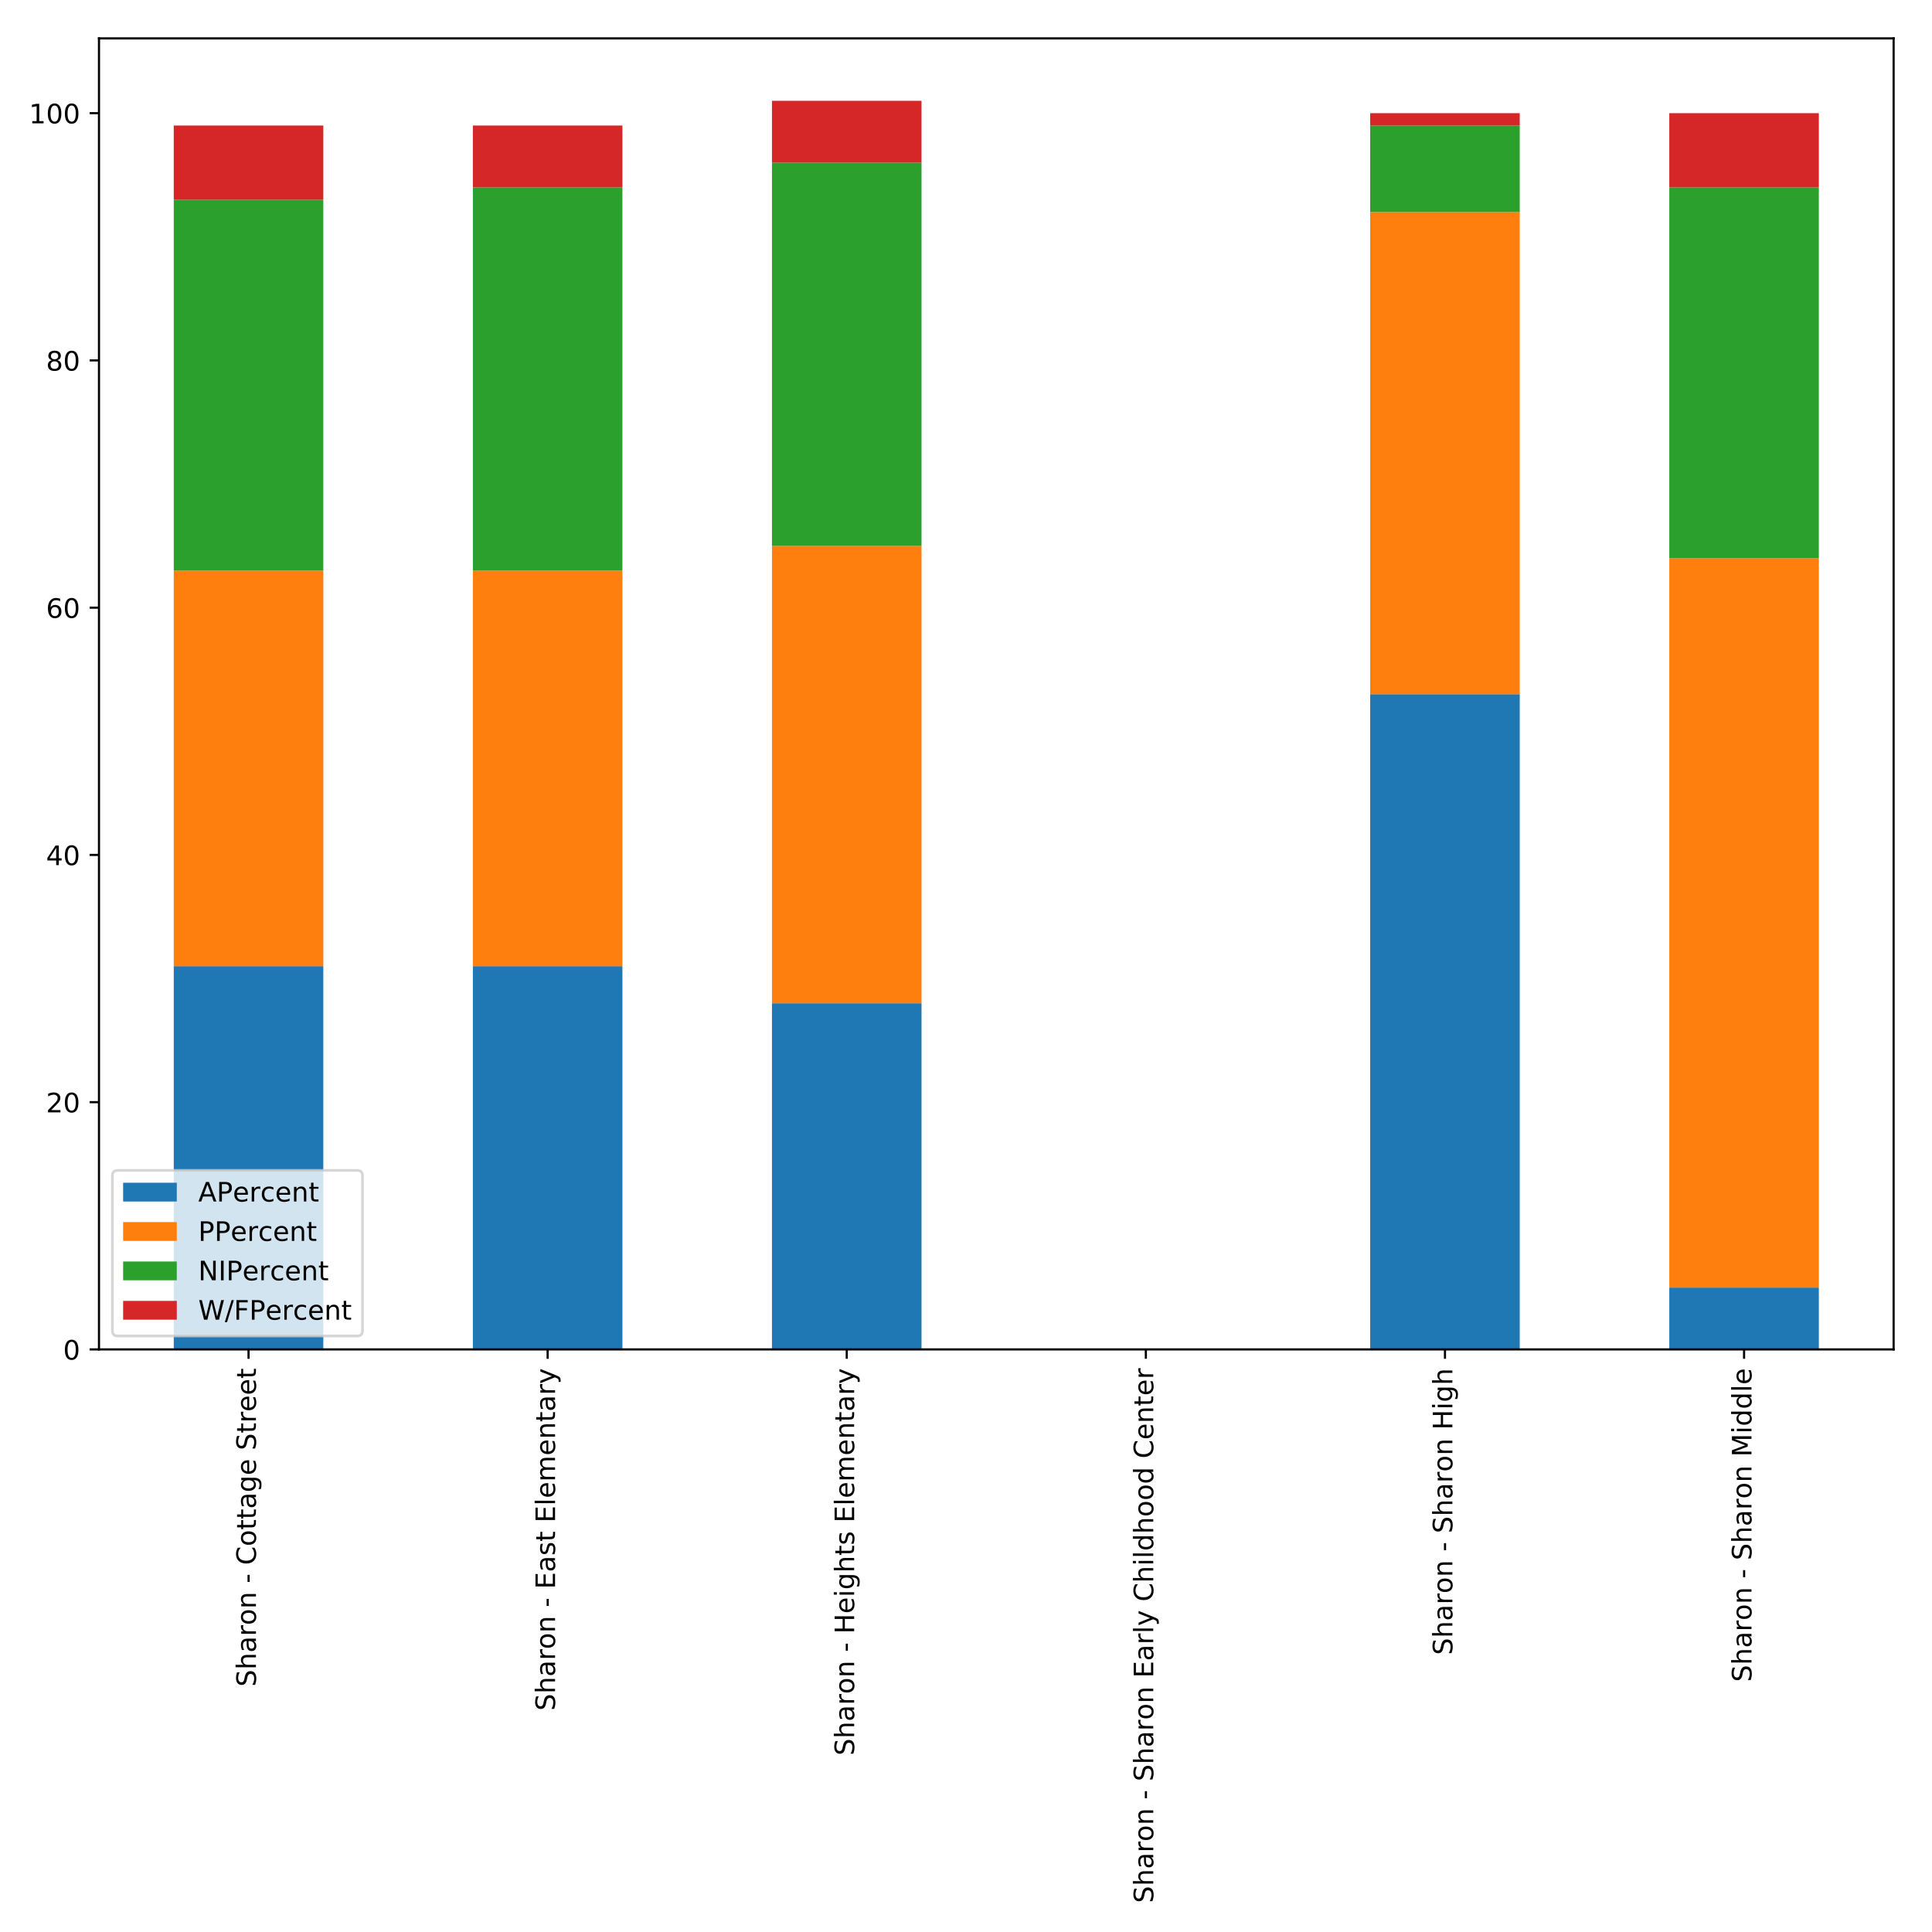 <?xml version="1.0" encoding="utf-8" standalone="no"?>
<!DOCTYPE svg PUBLIC "-//W3C//DTD SVG 1.1//EN"
  "http://www.w3.org/Graphics/SVG/1.1/DTD/svg11.dtd">
<!-- Created with matplotlib (http://matplotlib.org/) -->
<svg height="720pt" version="1.1" viewBox="0 0 720 720" width="720pt" xmlns="http://www.w3.org/2000/svg" xmlns:xlink="http://www.w3.org/1999/xlink">
 <defs>
  <style type="text/css">
*{stroke-linecap:butt;stroke-linejoin:round;}
  </style>
 </defs>
 <g id="figure_1">
  <g id="patch_1">
   <path d="M 0 720 
L 720 720 
L 720 0 
L 0 0 
z
" style="fill:#ffffff;"/>
  </g>
  <g id="axes_1">
   <g id="patch_2">
    <path d="M 36.888 502.884 
L 705.7 502.884 
L 705.7 14.3 
L 36.888 14.3 
z
" style="fill:#ffffff;"/>
   </g>
   <g id="patch_3">
    <path clip-path="url(#p335a0c9d35)" d="M 64.755 502.884 
L 120.489 502.884 
L 120.489 360.064 
L 64.755 360.064 
z
" style="fill:#1f77b4;"/>
   </g>
   <g id="patch_4">
    <path clip-path="url(#p335a0c9d35)" d="M 176.223 502.884 
L 231.958 502.884 
L 231.958 360.064 
L 176.223 360.064 
z
" style="fill:#1f77b4;"/>
   </g>
   <g id="patch_5">
    <path clip-path="url(#p335a0c9d35)" d="M 287.692 502.884 
L 343.427 502.884 
L 343.427 373.885 
L 287.692 373.885 
z
" style="fill:#1f77b4;"/>
   </g>
   <g id="patch_6">
    <path clip-path="url(#p335a0c9d35)" d="M 399.161 502.884 
L 454.895 502.884 
L 454.895 502.884 
L 399.161 502.884 
z
" style="fill:#1f77b4;"/>
   </g>
   <g id="patch_7">
    <path clip-path="url(#p335a0c9d35)" d="M 510.63 502.884 
L 566.364 502.884 
L 566.364 258.707 
L 510.63 258.707 
z
" style="fill:#1f77b4;"/>
   </g>
   <g id="patch_8">
    <path clip-path="url(#p335a0c9d35)" d="M 622.098 502.884 
L 677.833 502.884 
L 677.833 479.849 
L 622.098 479.849 
z
" style="fill:#1f77b4;"/>
   </g>
   <g id="patch_9">
    <path clip-path="url(#p335a0c9d35)" d="M 64.755 360.064 
L 120.489 360.064 
L 120.489 212.636 
L 64.755 212.636 
z
" style="fill:#ff7f0e;"/>
   </g>
   <g id="patch_10">
    <path clip-path="url(#p335a0c9d35)" d="M 176.223 360.064 
L 231.958 360.064 
L 231.958 212.636 
L 176.223 212.636 
z
" style="fill:#ff7f0e;"/>
   </g>
   <g id="patch_11">
    <path clip-path="url(#p335a0c9d35)" d="M 287.692 373.885 
L 343.427 373.885 
L 343.427 203.422 
L 287.692 203.422 
z
" style="fill:#ff7f0e;"/>
   </g>
   <g id="patch_12">
    <path clip-path="url(#p335a0c9d35)" d="M 399.161 502.884 
L 454.895 502.884 
L 454.895 502.884 
L 399.161 502.884 
z
" style="fill:#ff7f0e;"/>
   </g>
   <g id="patch_13">
    <path clip-path="url(#p335a0c9d35)" d="M 510.63 258.707 
L 566.364 258.707 
L 566.364 79.03 
L 510.63 79.03 
z
" style="fill:#ff7f0e;"/>
   </g>
   <g id="patch_14">
    <path clip-path="url(#p335a0c9d35)" d="M 622.098 479.849 
L 677.833 479.849 
L 677.833 208.029 
L 622.098 208.029 
z
" style="fill:#ff7f0e;"/>
   </g>
   <g id="patch_15">
    <path clip-path="url(#p335a0c9d35)" d="M 64.755 212.636 
L 120.489 212.636 
L 120.489 74.423 
L 64.755 74.423 
z
" style="fill:#2ca02c;"/>
   </g>
   <g id="patch_16">
    <path clip-path="url(#p335a0c9d35)" d="M 176.223 212.636 
L 231.958 212.636 
L 231.958 69.816 
L 176.223 69.816 
z
" style="fill:#2ca02c;"/>
   </g>
   <g id="patch_17">
    <path clip-path="url(#p335a0c9d35)" d="M 287.692 203.422 
L 343.427 203.422 
L 343.427 60.601 
L 287.692 60.601 
z
" style="fill:#2ca02c;"/>
   </g>
   <g id="patch_18">
    <path clip-path="url(#p335a0c9d35)" d="M 399.161 502.884 
L 454.895 502.884 
L 454.895 502.884 
L 399.161 502.884 
z
" style="fill:#2ca02c;"/>
   </g>
   <g id="patch_19">
    <path clip-path="url(#p335a0c9d35)" d="M 510.63 79.03 
L 566.364 79.03 
L 566.364 46.78 
L 510.63 46.78 
z
" style="fill:#2ca02c;"/>
   </g>
   <g id="patch_20">
    <path clip-path="url(#p335a0c9d35)" d="M 622.098 208.029 
L 677.833 208.029 
L 677.833 69.816 
L 622.098 69.816 
z
" style="fill:#2ca02c;"/>
   </g>
   <g id="patch_21">
    <path clip-path="url(#p335a0c9d35)" d="M 64.755 74.423 
L 120.489 74.423 
L 120.489 46.78 
L 64.755 46.78 
z
" style="fill:#d62728;"/>
   </g>
   <g id="patch_22">
    <path clip-path="url(#p335a0c9d35)" d="M 176.223 69.816 
L 231.958 69.816 
L 231.958 46.78 
L 176.223 46.78 
z
" style="fill:#d62728;"/>
   </g>
   <g id="patch_23">
    <path clip-path="url(#p335a0c9d35)" d="M 287.692 60.601 
L 343.427 60.601 
L 343.427 37.566 
L 287.692 37.566 
z
" style="fill:#d62728;"/>
   </g>
   <g id="patch_24">
    <path clip-path="url(#p335a0c9d35)" d="M 399.161 502.884 
L 454.895 502.884 
L 454.895 502.884 
L 399.161 502.884 
z
" style="fill:#d62728;"/>
   </g>
   <g id="patch_25">
    <path clip-path="url(#p335a0c9d35)" d="M 510.63 46.78 
L 566.364 46.78 
L 566.364 42.173 
L 510.63 42.173 
z
" style="fill:#d62728;"/>
   </g>
   <g id="patch_26">
    <path clip-path="url(#p335a0c9d35)" d="M 622.098 69.816 
L 677.833 69.816 
L 677.833 42.173 
L 622.098 42.173 
z
" style="fill:#d62728;"/>
   </g>
   <g id="matplotlib.axis_1">
    <g id="xtick_1">
     <g id="line2d_1">
      <defs>
       <path d="M 0 0 
L 0 3.5 
" id="m1cdedd533b" style="stroke:#000000;stroke-width:0.8;"/>
      </defs>
      <g>
       <use style="stroke:#000000;stroke-width:0.8;" x="92.622" xlink:href="#m1cdedd533b" y="502.884"/>
      </g>
     </g>
     <g id="text_1">
      <!-- Sharon - Cottage Street -->
      <defs>
       <path d="M 53.516 70.516 
L 53.516 60.891 
Q 47.906 63.578 42.922 64.891 
Q 37.938 66.219 33.297 66.219 
Q 25.25 66.219 20.875 63.094 
Q 16.5 59.969 16.5 54.203 
Q 16.5 49.359 19.406 46.891 
Q 22.312 44.438 30.422 42.922 
L 36.375 41.703 
Q 47.406 39.594 52.656 34.297 
Q 57.906 29 57.906 20.125 
Q 57.906 9.516 50.797 4.047 
Q 43.703 -1.422 29.984 -1.422 
Q 24.812 -1.422 18.969 -0.25 
Q 13.141 0.922 6.891 3.219 
L 6.891 13.375 
Q 12.891 10.016 18.656 8.297 
Q 24.422 6.594 29.984 6.594 
Q 38.422 6.594 43.016 9.906 
Q 47.609 13.234 47.609 19.391 
Q 47.609 24.75 44.312 27.781 
Q 41.016 30.812 33.5 32.328 
L 27.484 33.5 
Q 16.453 35.688 11.516 40.375 
Q 6.594 45.062 6.594 53.422 
Q 6.594 63.094 13.406 68.656 
Q 20.219 74.219 32.172 74.219 
Q 37.312 74.219 42.625 73.281 
Q 47.953 72.359 53.516 70.516 
z
" id="DejaVuSans-53"/>
       <path d="M 54.891 33.016 
L 54.891 0 
L 45.906 0 
L 45.906 32.719 
Q 45.906 40.484 42.875 44.328 
Q 39.844 48.188 33.797 48.188 
Q 26.516 48.188 22.312 43.547 
Q 18.109 38.922 18.109 30.906 
L 18.109 0 
L 9.078 0 
L 9.078 75.984 
L 18.109 75.984 
L 18.109 46.188 
Q 21.344 51.125 25.703 53.562 
Q 30.078 56 35.797 56 
Q 45.219 56 50.047 50.172 
Q 54.891 44.344 54.891 33.016 
z
" id="DejaVuSans-68"/>
       <path d="M 34.281 27.484 
Q 23.391 27.484 19.188 25 
Q 14.984 22.516 14.984 16.5 
Q 14.984 11.719 18.141 8.906 
Q 21.297 6.109 26.703 6.109 
Q 34.188 6.109 38.703 11.406 
Q 43.219 16.703 43.219 25.484 
L 43.219 27.484 
z
M 52.203 31.203 
L 52.203 0 
L 43.219 0 
L 43.219 8.297 
Q 40.141 3.328 35.547 0.953 
Q 30.953 -1.422 24.312 -1.422 
Q 15.922 -1.422 10.953 3.297 
Q 6 8.016 6 15.922 
Q 6 25.141 12.172 29.828 
Q 18.359 34.516 30.609 34.516 
L 43.219 34.516 
L 43.219 35.406 
Q 43.219 41.609 39.141 45 
Q 35.062 48.391 27.688 48.391 
Q 23 48.391 18.547 47.266 
Q 14.109 46.141 10.016 43.891 
L 10.016 52.203 
Q 14.938 54.109 19.578 55.047 
Q 24.219 56 28.609 56 
Q 40.484 56 46.344 49.844 
Q 52.203 43.703 52.203 31.203 
z
" id="DejaVuSans-61"/>
       <path d="M 41.109 46.297 
Q 39.594 47.172 37.812 47.578 
Q 36.031 48 33.891 48 
Q 26.266 48 22.188 43.047 
Q 18.109 38.094 18.109 28.812 
L 18.109 0 
L 9.078 0 
L 9.078 54.688 
L 18.109 54.688 
L 18.109 46.188 
Q 20.953 51.172 25.484 53.578 
Q 30.031 56 36.531 56 
Q 37.453 56 38.578 55.875 
Q 39.703 55.766 41.062 55.516 
z
" id="DejaVuSans-72"/>
       <path d="M 30.609 48.391 
Q 23.391 48.391 19.188 42.75 
Q 14.984 37.109 14.984 27.297 
Q 14.984 17.484 19.156 11.844 
Q 23.344 6.203 30.609 6.203 
Q 37.797 6.203 41.984 11.859 
Q 46.188 17.531 46.188 27.297 
Q 46.188 37.016 41.984 42.703 
Q 37.797 48.391 30.609 48.391 
z
M 30.609 56 
Q 42.328 56 49.016 48.375 
Q 55.719 40.766 55.719 27.297 
Q 55.719 13.875 49.016 6.219 
Q 42.328 -1.422 30.609 -1.422 
Q 18.844 -1.422 12.172 6.219 
Q 5.516 13.875 5.516 27.297 
Q 5.516 40.766 12.172 48.375 
Q 18.844 56 30.609 56 
z
" id="DejaVuSans-6f"/>
       <path d="M 54.891 33.016 
L 54.891 0 
L 45.906 0 
L 45.906 32.719 
Q 45.906 40.484 42.875 44.328 
Q 39.844 48.188 33.797 48.188 
Q 26.516 48.188 22.312 43.547 
Q 18.109 38.922 18.109 30.906 
L 18.109 0 
L 9.078 0 
L 9.078 54.688 
L 18.109 54.688 
L 18.109 46.188 
Q 21.344 51.125 25.703 53.562 
Q 30.078 56 35.797 56 
Q 45.219 56 50.047 50.172 
Q 54.891 44.344 54.891 33.016 
z
" id="DejaVuSans-6e"/>
       <path id="DejaVuSans-20"/>
       <path d="M 4.891 31.391 
L 31.203 31.391 
L 31.203 23.391 
L 4.891 23.391 
z
" id="DejaVuSans-2d"/>
       <path d="M 64.406 67.281 
L 64.406 56.891 
Q 59.422 61.531 53.781 63.812 
Q 48.141 66.109 41.797 66.109 
Q 29.297 66.109 22.656 58.469 
Q 16.016 50.828 16.016 36.375 
Q 16.016 21.969 22.656 14.328 
Q 29.297 6.688 41.797 6.688 
Q 48.141 6.688 53.781 8.984 
Q 59.422 11.281 64.406 15.922 
L 64.406 5.609 
Q 59.234 2.094 53.438 0.328 
Q 47.656 -1.422 41.219 -1.422 
Q 24.656 -1.422 15.125 8.703 
Q 5.609 18.844 5.609 36.375 
Q 5.609 53.953 15.125 64.078 
Q 24.656 74.219 41.219 74.219 
Q 47.75 74.219 53.531 72.484 
Q 59.328 70.75 64.406 67.281 
z
" id="DejaVuSans-43"/>
       <path d="M 18.312 70.219 
L 18.312 54.688 
L 36.812 54.688 
L 36.812 47.703 
L 18.312 47.703 
L 18.312 18.016 
Q 18.312 11.328 20.141 9.422 
Q 21.969 7.516 27.594 7.516 
L 36.812 7.516 
L 36.812 0 
L 27.594 0 
Q 17.188 0 13.234 3.875 
Q 9.281 7.766 9.281 18.016 
L 9.281 47.703 
L 2.688 47.703 
L 2.688 54.688 
L 9.281 54.688 
L 9.281 70.219 
z
" id="DejaVuSans-74"/>
       <path d="M 45.406 27.984 
Q 45.406 37.75 41.375 43.109 
Q 37.359 48.484 30.078 48.484 
Q 22.859 48.484 18.828 43.109 
Q 14.797 37.75 14.797 27.984 
Q 14.797 18.266 18.828 12.891 
Q 22.859 7.516 30.078 7.516 
Q 37.359 7.516 41.375 12.891 
Q 45.406 18.266 45.406 27.984 
z
M 54.391 6.781 
Q 54.391 -7.172 48.188 -13.984 
Q 42 -20.797 29.203 -20.797 
Q 24.469 -20.797 20.266 -20.094 
Q 16.062 -19.391 12.109 -17.922 
L 12.109 -9.188 
Q 16.062 -11.328 19.922 -12.344 
Q 23.781 -13.375 27.781 -13.375 
Q 36.625 -13.375 41.016 -8.766 
Q 45.406 -4.156 45.406 5.172 
L 45.406 9.625 
Q 42.625 4.781 38.281 2.391 
Q 33.938 0 27.875 0 
Q 17.828 0 11.672 7.656 
Q 5.516 15.328 5.516 27.984 
Q 5.516 40.672 11.672 48.328 
Q 17.828 56 27.875 56 
Q 33.938 56 38.281 53.609 
Q 42.625 51.219 45.406 46.391 
L 45.406 54.688 
L 54.391 54.688 
z
" id="DejaVuSans-67"/>
       <path d="M 56.203 29.594 
L 56.203 25.203 
L 14.891 25.203 
Q 15.484 15.922 20.484 11.062 
Q 25.484 6.203 34.422 6.203 
Q 39.594 6.203 44.453 7.469 
Q 49.312 8.734 54.109 11.281 
L 54.109 2.781 
Q 49.266 0.734 44.188 -0.344 
Q 39.109 -1.422 33.891 -1.422 
Q 20.797 -1.422 13.156 6.188 
Q 5.516 13.812 5.516 26.812 
Q 5.516 40.234 12.766 48.109 
Q 20.016 56 32.328 56 
Q 43.359 56 49.781 48.891 
Q 56.203 41.797 56.203 29.594 
z
M 47.219 32.234 
Q 47.125 39.594 43.094 43.984 
Q 39.062 48.391 32.422 48.391 
Q 24.906 48.391 20.391 44.141 
Q 15.875 39.891 15.188 32.172 
z
" id="DejaVuSans-65"/>
      </defs>
      <g transform="translate(95.381 628.58)rotate(-90)scale(0.1 -0.1)">
       <use xlink:href="#DejaVuSans-53"/>
       <use x="63.477" xlink:href="#DejaVuSans-68"/>
       <use x="126.855" xlink:href="#DejaVuSans-61"/>
       <use x="188.135" xlink:href="#DejaVuSans-72"/>
       <use x="229.217" xlink:href="#DejaVuSans-6f"/>
       <use x="290.398" xlink:href="#DejaVuSans-6e"/>
       <use x="353.777" xlink:href="#DejaVuSans-20"/>
       <use x="385.564" xlink:href="#DejaVuSans-2d"/>
       <use x="421.648" xlink:href="#DejaVuSans-20"/>
       <use x="453.436" xlink:href="#DejaVuSans-43"/>
       <use x="523.26" xlink:href="#DejaVuSans-6f"/>
       <use x="584.441" xlink:href="#DejaVuSans-74"/>
       <use x="623.65" xlink:href="#DejaVuSans-74"/>
       <use x="662.859" xlink:href="#DejaVuSans-61"/>
       <use x="724.139" xlink:href="#DejaVuSans-67"/>
       <use x="787.615" xlink:href="#DejaVuSans-65"/>
       <use x="849.139" xlink:href="#DejaVuSans-20"/>
       <use x="880.926" xlink:href="#DejaVuSans-53"/>
       <use x="944.402" xlink:href="#DejaVuSans-74"/>
       <use x="983.611" xlink:href="#DejaVuSans-72"/>
       <use x="1024.693" xlink:href="#DejaVuSans-65"/>
       <use x="1086.217" xlink:href="#DejaVuSans-65"/>
       <use x="1147.74" xlink:href="#DejaVuSans-74"/>
      </g>
     </g>
    </g>
    <g id="xtick_2">
     <g id="line2d_2">
      <g>
       <use style="stroke:#000000;stroke-width:0.8;" x="204.091" xlink:href="#m1cdedd533b" y="502.884"/>
      </g>
     </g>
     <g id="text_2">
      <!-- Sharon - East Elementary -->
      <defs>
       <path d="M 9.812 72.906 
L 55.906 72.906 
L 55.906 64.594 
L 19.672 64.594 
L 19.672 43.016 
L 54.391 43.016 
L 54.391 34.719 
L 19.672 34.719 
L 19.672 8.297 
L 56.781 8.297 
L 56.781 0 
L 9.812 0 
z
" id="DejaVuSans-45"/>
       <path d="M 44.281 53.078 
L 44.281 44.578 
Q 40.484 46.531 36.375 47.5 
Q 32.281 48.484 27.875 48.484 
Q 21.188 48.484 17.844 46.438 
Q 14.5 44.391 14.5 40.281 
Q 14.5 37.156 16.891 35.375 
Q 19.281 33.594 26.516 31.984 
L 29.594 31.297 
Q 39.156 29.25 43.188 25.516 
Q 47.219 21.781 47.219 15.094 
Q 47.219 7.469 41.188 3.016 
Q 35.156 -1.422 24.609 -1.422 
Q 20.219 -1.422 15.453 -0.562 
Q 10.688 0.297 5.422 2 
L 5.422 11.281 
Q 10.406 8.688 15.234 7.391 
Q 20.062 6.109 24.812 6.109 
Q 31.156 6.109 34.562 8.281 
Q 37.984 10.453 37.984 14.406 
Q 37.984 18.062 35.516 20.016 
Q 33.062 21.969 24.703 23.781 
L 21.578 24.516 
Q 13.234 26.266 9.516 29.906 
Q 5.812 33.547 5.812 39.891 
Q 5.812 47.609 11.281 51.797 
Q 16.75 56 26.812 56 
Q 31.781 56 36.172 55.266 
Q 40.578 54.547 44.281 53.078 
z
" id="DejaVuSans-73"/>
       <path d="M 9.422 75.984 
L 18.406 75.984 
L 18.406 0 
L 9.422 0 
z
" id="DejaVuSans-6c"/>
       <path d="M 52 44.188 
Q 55.375 50.25 60.062 53.125 
Q 64.75 56 71.094 56 
Q 79.641 56 84.281 50.016 
Q 88.922 44.047 88.922 33.016 
L 88.922 0 
L 79.891 0 
L 79.891 32.719 
Q 79.891 40.578 77.094 44.375 
Q 74.312 48.188 68.609 48.188 
Q 61.625 48.188 57.562 43.547 
Q 53.516 38.922 53.516 30.906 
L 53.516 0 
L 44.484 0 
L 44.484 32.719 
Q 44.484 40.625 41.703 44.406 
Q 38.922 48.188 33.109 48.188 
Q 26.219 48.188 22.156 43.531 
Q 18.109 38.875 18.109 30.906 
L 18.109 0 
L 9.078 0 
L 9.078 54.688 
L 18.109 54.688 
L 18.109 46.188 
Q 21.188 51.219 25.484 53.609 
Q 29.781 56 35.688 56 
Q 41.656 56 45.828 52.969 
Q 50 49.953 52 44.188 
z
" id="DejaVuSans-6d"/>
       <path d="M 32.172 -5.078 
Q 28.375 -14.844 24.75 -17.812 
Q 21.141 -20.797 15.094 -20.797 
L 7.906 -20.797 
L 7.906 -13.281 
L 13.188 -13.281 
Q 16.891 -13.281 18.938 -11.516 
Q 21 -9.766 23.484 -3.219 
L 25.094 0.875 
L 2.984 54.688 
L 12.5 54.688 
L 29.594 11.922 
L 46.688 54.688 
L 56.203 54.688 
z
" id="DejaVuSans-79"/>
      </defs>
      <g transform="translate(206.85 637.541)rotate(-90)scale(0.1 -0.1)">
       <use xlink:href="#DejaVuSans-53"/>
       <use x="63.477" xlink:href="#DejaVuSans-68"/>
       <use x="126.855" xlink:href="#DejaVuSans-61"/>
       <use x="188.135" xlink:href="#DejaVuSans-72"/>
       <use x="229.217" xlink:href="#DejaVuSans-6f"/>
       <use x="290.398" xlink:href="#DejaVuSans-6e"/>
       <use x="353.777" xlink:href="#DejaVuSans-20"/>
       <use x="385.564" xlink:href="#DejaVuSans-2d"/>
       <use x="421.648" xlink:href="#DejaVuSans-20"/>
       <use x="453.436" xlink:href="#DejaVuSans-45"/>
       <use x="516.619" xlink:href="#DejaVuSans-61"/>
       <use x="577.898" xlink:href="#DejaVuSans-73"/>
       <use x="629.998" xlink:href="#DejaVuSans-74"/>
       <use x="669.207" xlink:href="#DejaVuSans-20"/>
       <use x="700.994" xlink:href="#DejaVuSans-45"/>
       <use x="764.178" xlink:href="#DejaVuSans-6c"/>
       <use x="791.961" xlink:href="#DejaVuSans-65"/>
       <use x="853.484" xlink:href="#DejaVuSans-6d"/>
       <use x="950.896" xlink:href="#DejaVuSans-65"/>
       <use x="1012.42" xlink:href="#DejaVuSans-6e"/>
       <use x="1075.799" xlink:href="#DejaVuSans-74"/>
       <use x="1115.008" xlink:href="#DejaVuSans-61"/>
       <use x="1176.287" xlink:href="#DejaVuSans-72"/>
       <use x="1217.4" xlink:href="#DejaVuSans-79"/>
      </g>
     </g>
    </g>
    <g id="xtick_3">
     <g id="line2d_3">
      <g>
       <use style="stroke:#000000;stroke-width:0.8;" x="315.559" xlink:href="#m1cdedd533b" y="502.884"/>
      </g>
     </g>
     <g id="text_3">
      <!-- Sharon - Heights Elementary -->
      <defs>
       <path d="M 9.812 72.906 
L 19.672 72.906 
L 19.672 43.016 
L 55.516 43.016 
L 55.516 72.906 
L 65.375 72.906 
L 65.375 0 
L 55.516 0 
L 55.516 34.719 
L 19.672 34.719 
L 19.672 0 
L 9.812 0 
z
" id="DejaVuSans-48"/>
       <path d="M 9.422 54.688 
L 18.406 54.688 
L 18.406 0 
L 9.422 0 
z
M 9.422 75.984 
L 18.406 75.984 
L 18.406 64.594 
L 9.422 64.594 
z
" id="DejaVuSans-69"/>
      </defs>
      <g transform="translate(318.319 654.231)rotate(-90)scale(0.1 -0.1)">
       <use xlink:href="#DejaVuSans-53"/>
       <use x="63.477" xlink:href="#DejaVuSans-68"/>
       <use x="126.855" xlink:href="#DejaVuSans-61"/>
       <use x="188.135" xlink:href="#DejaVuSans-72"/>
       <use x="229.217" xlink:href="#DejaVuSans-6f"/>
       <use x="290.398" xlink:href="#DejaVuSans-6e"/>
       <use x="353.777" xlink:href="#DejaVuSans-20"/>
       <use x="385.564" xlink:href="#DejaVuSans-2d"/>
       <use x="421.648" xlink:href="#DejaVuSans-20"/>
       <use x="453.436" xlink:href="#DejaVuSans-48"/>
       <use x="528.631" xlink:href="#DejaVuSans-65"/>
       <use x="590.154" xlink:href="#DejaVuSans-69"/>
       <use x="617.938" xlink:href="#DejaVuSans-67"/>
       <use x="681.414" xlink:href="#DejaVuSans-68"/>
       <use x="744.793" xlink:href="#DejaVuSans-74"/>
       <use x="784.002" xlink:href="#DejaVuSans-73"/>
       <use x="836.102" xlink:href="#DejaVuSans-20"/>
       <use x="867.889" xlink:href="#DejaVuSans-45"/>
       <use x="931.072" xlink:href="#DejaVuSans-6c"/>
       <use x="958.855" xlink:href="#DejaVuSans-65"/>
       <use x="1020.379" xlink:href="#DejaVuSans-6d"/>
       <use x="1117.791" xlink:href="#DejaVuSans-65"/>
       <use x="1179.314" xlink:href="#DejaVuSans-6e"/>
       <use x="1242.693" xlink:href="#DejaVuSans-74"/>
       <use x="1281.902" xlink:href="#DejaVuSans-61"/>
       <use x="1343.182" xlink:href="#DejaVuSans-72"/>
       <use x="1384.295" xlink:href="#DejaVuSans-79"/>
      </g>
     </g>
    </g>
    <g id="xtick_4">
     <g id="line2d_4">
      <g>
       <use style="stroke:#000000;stroke-width:0.8;" x="427.028" xlink:href="#m1cdedd533b" y="502.884"/>
      </g>
     </g>
     <g id="text_4">
      <!-- Sharon - Sharon Early Childhood Center -->
      <defs>
       <path d="M 45.406 46.391 
L 45.406 75.984 
L 54.391 75.984 
L 54.391 0 
L 45.406 0 
L 45.406 8.203 
Q 42.578 3.328 38.25 0.953 
Q 33.938 -1.422 27.875 -1.422 
Q 17.969 -1.422 11.734 6.484 
Q 5.516 14.406 5.516 27.297 
Q 5.516 40.188 11.734 48.094 
Q 17.969 56 27.875 56 
Q 33.938 56 38.25 53.625 
Q 42.578 51.266 45.406 46.391 
z
M 14.797 27.297 
Q 14.797 17.391 18.875 11.75 
Q 22.953 6.109 30.078 6.109 
Q 37.203 6.109 41.297 11.75 
Q 45.406 17.391 45.406 27.297 
Q 45.406 37.203 41.297 42.844 
Q 37.203 48.484 30.078 48.484 
Q 22.953 48.484 18.875 42.844 
Q 14.797 37.203 14.797 27.297 
z
" id="DejaVuSans-64"/>
      </defs>
      <g transform="translate(429.788 709.2)rotate(-90)scale(0.1 -0.1)">
       <use xlink:href="#DejaVuSans-53"/>
       <use x="63.477" xlink:href="#DejaVuSans-68"/>
       <use x="126.855" xlink:href="#DejaVuSans-61"/>
       <use x="188.135" xlink:href="#DejaVuSans-72"/>
       <use x="229.217" xlink:href="#DejaVuSans-6f"/>
       <use x="290.398" xlink:href="#DejaVuSans-6e"/>
       <use x="353.777" xlink:href="#DejaVuSans-20"/>
       <use x="385.564" xlink:href="#DejaVuSans-2d"/>
       <use x="421.648" xlink:href="#DejaVuSans-20"/>
       <use x="453.436" xlink:href="#DejaVuSans-53"/>
       <use x="516.912" xlink:href="#DejaVuSans-68"/>
       <use x="580.291" xlink:href="#DejaVuSans-61"/>
       <use x="641.57" xlink:href="#DejaVuSans-72"/>
       <use x="682.652" xlink:href="#DejaVuSans-6f"/>
       <use x="743.834" xlink:href="#DejaVuSans-6e"/>
       <use x="807.213" xlink:href="#DejaVuSans-20"/>
       <use x="839" xlink:href="#DejaVuSans-45"/>
       <use x="902.184" xlink:href="#DejaVuSans-61"/>
       <use x="963.463" xlink:href="#DejaVuSans-72"/>
       <use x="1004.576" xlink:href="#DejaVuSans-6c"/>
       <use x="1032.359" xlink:href="#DejaVuSans-79"/>
       <use x="1091.539" xlink:href="#DejaVuSans-20"/>
       <use x="1123.326" xlink:href="#DejaVuSans-43"/>
       <use x="1193.15" xlink:href="#DejaVuSans-68"/>
       <use x="1256.529" xlink:href="#DejaVuSans-69"/>
       <use x="1284.312" xlink:href="#DejaVuSans-6c"/>
       <use x="1312.096" xlink:href="#DejaVuSans-64"/>
       <use x="1375.572" xlink:href="#DejaVuSans-68"/>
       <use x="1438.951" xlink:href="#DejaVuSans-6f"/>
       <use x="1500.133" xlink:href="#DejaVuSans-6f"/>
       <use x="1561.314" xlink:href="#DejaVuSans-64"/>
       <use x="1624.791" xlink:href="#DejaVuSans-20"/>
       <use x="1656.578" xlink:href="#DejaVuSans-43"/>
       <use x="1726.402" xlink:href="#DejaVuSans-65"/>
       <use x="1787.926" xlink:href="#DejaVuSans-6e"/>
       <use x="1851.305" xlink:href="#DejaVuSans-74"/>
       <use x="1890.514" xlink:href="#DejaVuSans-65"/>
       <use x="1952.037" xlink:href="#DejaVuSans-72"/>
      </g>
     </g>
    </g>
    <g id="xtick_5">
     <g id="line2d_5">
      <g>
       <use style="stroke:#000000;stroke-width:0.8;" x="538.497" xlink:href="#m1cdedd533b" y="502.884"/>
      </g>
     </g>
     <g id="text_5">
      <!-- Sharon - Sharon High -->
      <g transform="translate(541.256 616.767)rotate(-90)scale(0.1 -0.1)">
       <use xlink:href="#DejaVuSans-53"/>
       <use x="63.477" xlink:href="#DejaVuSans-68"/>
       <use x="126.855" xlink:href="#DejaVuSans-61"/>
       <use x="188.135" xlink:href="#DejaVuSans-72"/>
       <use x="229.217" xlink:href="#DejaVuSans-6f"/>
       <use x="290.398" xlink:href="#DejaVuSans-6e"/>
       <use x="353.777" xlink:href="#DejaVuSans-20"/>
       <use x="385.564" xlink:href="#DejaVuSans-2d"/>
       <use x="421.648" xlink:href="#DejaVuSans-20"/>
       <use x="453.436" xlink:href="#DejaVuSans-53"/>
       <use x="516.912" xlink:href="#DejaVuSans-68"/>
       <use x="580.291" xlink:href="#DejaVuSans-61"/>
       <use x="641.57" xlink:href="#DejaVuSans-72"/>
       <use x="682.652" xlink:href="#DejaVuSans-6f"/>
       <use x="743.834" xlink:href="#DejaVuSans-6e"/>
       <use x="807.213" xlink:href="#DejaVuSans-20"/>
       <use x="839" xlink:href="#DejaVuSans-48"/>
       <use x="914.195" xlink:href="#DejaVuSans-69"/>
       <use x="941.979" xlink:href="#DejaVuSans-67"/>
       <use x="1005.455" xlink:href="#DejaVuSans-68"/>
      </g>
     </g>
    </g>
    <g id="xtick_6">
     <g id="line2d_6">
      <g>
       <use style="stroke:#000000;stroke-width:0.8;" x="649.966" xlink:href="#m1cdedd533b" y="502.884"/>
      </g>
     </g>
     <g id="text_6">
      <!-- Sharon - Sharon Middle -->
      <defs>
       <path d="M 9.812 72.906 
L 24.516 72.906 
L 43.109 23.297 
L 61.812 72.906 
L 76.516 72.906 
L 76.516 0 
L 66.891 0 
L 66.891 64.016 
L 48.094 14.016 
L 38.188 14.016 
L 19.391 64.016 
L 19.391 0 
L 9.812 0 
z
" id="DejaVuSans-4d"/>
      </defs>
      <g transform="translate(652.725 626.817)rotate(-90)scale(0.1 -0.1)">
       <use xlink:href="#DejaVuSans-53"/>
       <use x="63.477" xlink:href="#DejaVuSans-68"/>
       <use x="126.855" xlink:href="#DejaVuSans-61"/>
       <use x="188.135" xlink:href="#DejaVuSans-72"/>
       <use x="229.217" xlink:href="#DejaVuSans-6f"/>
       <use x="290.398" xlink:href="#DejaVuSans-6e"/>
       <use x="353.777" xlink:href="#DejaVuSans-20"/>
       <use x="385.564" xlink:href="#DejaVuSans-2d"/>
       <use x="421.648" xlink:href="#DejaVuSans-20"/>
       <use x="453.436" xlink:href="#DejaVuSans-53"/>
       <use x="516.912" xlink:href="#DejaVuSans-68"/>
       <use x="580.291" xlink:href="#DejaVuSans-61"/>
       <use x="641.57" xlink:href="#DejaVuSans-72"/>
       <use x="682.652" xlink:href="#DejaVuSans-6f"/>
       <use x="743.834" xlink:href="#DejaVuSans-6e"/>
       <use x="807.213" xlink:href="#DejaVuSans-20"/>
       <use x="839" xlink:href="#DejaVuSans-4d"/>
       <use x="925.279" xlink:href="#DejaVuSans-69"/>
       <use x="953.062" xlink:href="#DejaVuSans-64"/>
       <use x="1016.539" xlink:href="#DejaVuSans-64"/>
       <use x="1080.016" xlink:href="#DejaVuSans-6c"/>
       <use x="1107.799" xlink:href="#DejaVuSans-65"/>
      </g>
     </g>
    </g>
   </g>
   <g id="matplotlib.axis_2">
    <g id="ytick_1">
     <g id="line2d_7">
      <defs>
       <path d="M 0 0 
L -3.5 0 
" id="m8847d38462" style="stroke:#000000;stroke-width:0.8;"/>
      </defs>
      <g>
       <use style="stroke:#000000;stroke-width:0.8;" x="36.888" xlink:href="#m8847d38462" y="502.884"/>
      </g>
     </g>
     <g id="text_7">
      <!-- 0 -->
      <defs>
       <path d="M 31.781 66.406 
Q 24.172 66.406 20.328 58.906 
Q 16.5 51.422 16.5 36.375 
Q 16.5 21.391 20.328 13.891 
Q 24.172 6.391 31.781 6.391 
Q 39.453 6.391 43.281 13.891 
Q 47.125 21.391 47.125 36.375 
Q 47.125 51.422 43.281 58.906 
Q 39.453 66.406 31.781 66.406 
z
M 31.781 74.219 
Q 44.047 74.219 50.516 64.516 
Q 56.984 54.828 56.984 36.375 
Q 56.984 17.969 50.516 8.266 
Q 44.047 -1.422 31.781 -1.422 
Q 19.531 -1.422 13.062 8.266 
Q 6.594 17.969 6.594 36.375 
Q 6.594 54.828 13.062 64.516 
Q 19.531 74.219 31.781 74.219 
z
" id="DejaVuSans-30"/>
      </defs>
      <g transform="translate(23.525 506.684)scale(0.1 -0.1)">
       <use xlink:href="#DejaVuSans-30"/>
      </g>
     </g>
    </g>
    <g id="ytick_2">
     <g id="line2d_8">
      <g>
       <use style="stroke:#000000;stroke-width:0.8;" x="36.888" xlink:href="#m8847d38462" y="410.742"/>
      </g>
     </g>
     <g id="text_8">
      <!-- 20 -->
      <defs>
       <path d="M 19.188 8.297 
L 53.609 8.297 
L 53.609 0 
L 7.328 0 
L 7.328 8.297 
Q 12.938 14.109 22.625 23.891 
Q 32.328 33.688 34.812 36.531 
Q 39.547 41.844 41.422 45.531 
Q 43.312 49.219 43.312 52.781 
Q 43.312 58.594 39.234 62.25 
Q 35.156 65.922 28.609 65.922 
Q 23.969 65.922 18.812 64.312 
Q 13.672 62.703 7.812 59.422 
L 7.812 69.391 
Q 13.766 71.781 18.938 73 
Q 24.125 74.219 28.422 74.219 
Q 39.75 74.219 46.484 68.547 
Q 53.219 62.891 53.219 53.422 
Q 53.219 48.922 51.531 44.891 
Q 49.859 40.875 45.406 35.406 
Q 44.188 33.984 37.641 27.219 
Q 31.109 20.453 19.188 8.297 
z
" id="DejaVuSans-32"/>
      </defs>
      <g transform="translate(17.163 414.541)scale(0.1 -0.1)">
       <use xlink:href="#DejaVuSans-32"/>
       <use x="63.623" xlink:href="#DejaVuSans-30"/>
      </g>
     </g>
    </g>
    <g id="ytick_3">
     <g id="line2d_9">
      <g>
       <use style="stroke:#000000;stroke-width:0.8;" x="36.888" xlink:href="#m8847d38462" y="318.6"/>
      </g>
     </g>
     <g id="text_9">
      <!-- 40 -->
      <defs>
       <path d="M 37.797 64.312 
L 12.891 25.391 
L 37.797 25.391 
z
M 35.203 72.906 
L 47.609 72.906 
L 47.609 25.391 
L 58.016 25.391 
L 58.016 17.188 
L 47.609 17.188 
L 47.609 0 
L 37.797 0 
L 37.797 17.188 
L 4.891 17.188 
L 4.891 26.703 
z
" id="DejaVuSans-34"/>
      </defs>
      <g transform="translate(17.163 322.399)scale(0.1 -0.1)">
       <use xlink:href="#DejaVuSans-34"/>
       <use x="63.623" xlink:href="#DejaVuSans-30"/>
      </g>
     </g>
    </g>
    <g id="ytick_4">
     <g id="line2d_10">
      <g>
       <use style="stroke:#000000;stroke-width:0.8;" x="36.888" xlink:href="#m8847d38462" y="226.458"/>
      </g>
     </g>
     <g id="text_10">
      <!-- 60 -->
      <defs>
       <path d="M 33.016 40.375 
Q 26.375 40.375 22.484 35.828 
Q 18.609 31.297 18.609 23.391 
Q 18.609 15.531 22.484 10.953 
Q 26.375 6.391 33.016 6.391 
Q 39.656 6.391 43.531 10.953 
Q 47.406 15.531 47.406 23.391 
Q 47.406 31.297 43.531 35.828 
Q 39.656 40.375 33.016 40.375 
z
M 52.594 71.297 
L 52.594 62.312 
Q 48.875 64.062 45.094 64.984 
Q 41.312 65.922 37.594 65.922 
Q 27.828 65.922 22.672 59.328 
Q 17.531 52.734 16.797 39.406 
Q 19.672 43.656 24.016 45.922 
Q 28.375 48.188 33.594 48.188 
Q 44.578 48.188 50.953 41.516 
Q 57.328 34.859 57.328 23.391 
Q 57.328 12.156 50.688 5.359 
Q 44.047 -1.422 33.016 -1.422 
Q 20.359 -1.422 13.672 8.266 
Q 6.984 17.969 6.984 36.375 
Q 6.984 53.656 15.188 63.938 
Q 23.391 74.219 37.203 74.219 
Q 40.922 74.219 44.703 73.484 
Q 48.484 72.75 52.594 71.297 
z
" id="DejaVuSans-36"/>
      </defs>
      <g transform="translate(17.163 230.257)scale(0.1 -0.1)">
       <use xlink:href="#DejaVuSans-36"/>
       <use x="63.623" xlink:href="#DejaVuSans-30"/>
      </g>
     </g>
    </g>
    <g id="ytick_5">
     <g id="line2d_11">
      <g>
       <use style="stroke:#000000;stroke-width:0.8;" x="36.888" xlink:href="#m8847d38462" y="134.315"/>
      </g>
     </g>
     <g id="text_11">
      <!-- 80 -->
      <defs>
       <path d="M 31.781 34.625 
Q 24.75 34.625 20.719 30.859 
Q 16.703 27.094 16.703 20.516 
Q 16.703 13.922 20.719 10.156 
Q 24.75 6.391 31.781 6.391 
Q 38.812 6.391 42.859 10.172 
Q 46.922 13.969 46.922 20.516 
Q 46.922 27.094 42.891 30.859 
Q 38.875 34.625 31.781 34.625 
z
M 21.922 38.812 
Q 15.578 40.375 12.031 44.719 
Q 8.5 49.078 8.5 55.328 
Q 8.5 64.062 14.719 69.141 
Q 20.953 74.219 31.781 74.219 
Q 42.672 74.219 48.875 69.141 
Q 55.078 64.062 55.078 55.328 
Q 55.078 49.078 51.531 44.719 
Q 48 40.375 41.703 38.812 
Q 48.828 37.156 52.797 32.312 
Q 56.781 27.484 56.781 20.516 
Q 56.781 9.906 50.312 4.234 
Q 43.844 -1.422 31.781 -1.422 
Q 19.734 -1.422 13.25 4.234 
Q 6.781 9.906 6.781 20.516 
Q 6.781 27.484 10.781 32.312 
Q 14.797 37.156 21.922 38.812 
z
M 18.312 54.391 
Q 18.312 48.734 21.844 45.562 
Q 25.391 42.391 31.781 42.391 
Q 38.141 42.391 41.719 45.562 
Q 45.312 48.734 45.312 54.391 
Q 45.312 60.062 41.719 63.234 
Q 38.141 66.406 31.781 66.406 
Q 25.391 66.406 21.844 63.234 
Q 18.312 60.062 18.312 54.391 
z
" id="DejaVuSans-38"/>
      </defs>
      <g transform="translate(17.163 138.115)scale(0.1 -0.1)">
       <use xlink:href="#DejaVuSans-38"/>
       <use x="63.623" xlink:href="#DejaVuSans-30"/>
      </g>
     </g>
    </g>
    <g id="ytick_6">
     <g id="line2d_12">
      <g>
       <use style="stroke:#000000;stroke-width:0.8;" x="36.888" xlink:href="#m8847d38462" y="42.173"/>
      </g>
     </g>
     <g id="text_12">
      <!-- 100 -->
      <defs>
       <path d="M 12.406 8.297 
L 28.516 8.297 
L 28.516 63.922 
L 10.984 60.406 
L 10.984 69.391 
L 28.422 72.906 
L 38.281 72.906 
L 38.281 8.297 
L 54.391 8.297 
L 54.391 0 
L 12.406 0 
z
" id="DejaVuSans-31"/>
      </defs>
      <g transform="translate(10.8 45.972)scale(0.1 -0.1)">
       <use xlink:href="#DejaVuSans-31"/>
       <use x="63.623" xlink:href="#DejaVuSans-30"/>
       <use x="127.246" xlink:href="#DejaVuSans-30"/>
      </g>
     </g>
    </g>
   </g>
   <g id="patch_27">
    <path d="M 36.888 502.884 
L 36.888 14.3 
" style="fill:none;stroke:#000000;stroke-linecap:square;stroke-linejoin:miter;stroke-width:0.8;"/>
   </g>
   <g id="patch_28">
    <path d="M 705.7 502.884 
L 705.7 14.3 
" style="fill:none;stroke:#000000;stroke-linecap:square;stroke-linejoin:miter;stroke-width:0.8;"/>
   </g>
   <g id="patch_29">
    <path d="M 36.888 502.884 
L 705.7 502.884 
" style="fill:none;stroke:#000000;stroke-linecap:square;stroke-linejoin:miter;stroke-width:0.8;"/>
   </g>
   <g id="patch_30">
    <path d="M 36.888 14.3 
L 705.7 14.3 
" style="fill:none;stroke:#000000;stroke-linecap:square;stroke-linejoin:miter;stroke-width:0.8;"/>
   </g>
   <g id="legend_1">
    <g id="patch_31">
     <path d="M 43.888 497.884 
L 133.091 497.884 
Q 135.091 497.884 135.091 495.884 
L 135.091 438.172 
Q 135.091 436.172 133.091 436.172 
L 43.888 436.172 
Q 41.888 436.172 41.888 438.172 
L 41.888 495.884 
Q 41.888 497.884 43.888 497.884 
z
" style="fill:#ffffff;opacity:0.8;stroke:#cccccc;stroke-linejoin:miter;"/>
    </g>
    <g id="patch_32">
     <path d="M 45.888 447.77 
L 65.888 447.77 
L 65.888 440.77 
L 45.888 440.77 
z
" style="fill:#1f77b4;"/>
    </g>
    <g id="text_13">
     <!-- APercent -->
     <defs>
      <path d="M 34.188 63.188 
L 20.797 26.906 
L 47.609 26.906 
z
M 28.609 72.906 
L 39.797 72.906 
L 67.578 0 
L 57.328 0 
L 50.688 18.703 
L 17.828 18.703 
L 11.188 0 
L 0.781 0 
z
" id="DejaVuSans-41"/>
      <path d="M 19.672 64.797 
L 19.672 37.406 
L 32.078 37.406 
Q 38.969 37.406 42.719 40.969 
Q 46.484 44.531 46.484 51.125 
Q 46.484 57.672 42.719 61.234 
Q 38.969 64.797 32.078 64.797 
z
M 9.812 72.906 
L 32.078 72.906 
Q 44.344 72.906 50.609 67.359 
Q 56.891 61.812 56.891 51.125 
Q 56.891 40.328 50.609 34.812 
Q 44.344 29.297 32.078 29.297 
L 19.672 29.297 
L 19.672 0 
L 9.812 0 
z
" id="DejaVuSans-50"/>
      <path d="M 48.781 52.594 
L 48.781 44.188 
Q 44.969 46.297 41.141 47.344 
Q 37.312 48.391 33.406 48.391 
Q 24.656 48.391 19.812 42.844 
Q 14.984 37.312 14.984 27.297 
Q 14.984 17.281 19.812 11.734 
Q 24.656 6.203 33.406 6.203 
Q 37.312 6.203 41.141 7.25 
Q 44.969 8.297 48.781 10.406 
L 48.781 2.094 
Q 45.016 0.344 40.984 -0.531 
Q 36.969 -1.422 32.422 -1.422 
Q 20.062 -1.422 12.781 6.344 
Q 5.516 14.109 5.516 27.297 
Q 5.516 40.672 12.859 48.328 
Q 20.219 56 33.016 56 
Q 37.156 56 41.109 55.141 
Q 45.062 54.297 48.781 52.594 
z
" id="DejaVuSans-63"/>
     </defs>
     <g transform="translate(73.888 447.77)scale(0.1 -0.1)">
      <use xlink:href="#DejaVuSans-41"/>
      <use x="68.408" xlink:href="#DejaVuSans-50"/>
      <use x="128.664" xlink:href="#DejaVuSans-65"/>
      <use x="190.188" xlink:href="#DejaVuSans-72"/>
      <use x="231.27" xlink:href="#DejaVuSans-63"/>
      <use x="286.25" xlink:href="#DejaVuSans-65"/>
      <use x="347.773" xlink:href="#DejaVuSans-6e"/>
      <use x="411.152" xlink:href="#DejaVuSans-74"/>
     </g>
    </g>
    <g id="patch_33">
     <path d="M 45.888 462.448 
L 65.888 462.448 
L 65.888 455.448 
L 45.888 455.448 
z
" style="fill:#ff7f0e;"/>
    </g>
    <g id="text_14">
     <!-- PPercent -->
     <g transform="translate(73.888 462.448)scale(0.1 -0.1)">
      <use xlink:href="#DejaVuSans-50"/>
      <use x="60.303" xlink:href="#DejaVuSans-50"/>
      <use x="120.559" xlink:href="#DejaVuSans-65"/>
      <use x="182.082" xlink:href="#DejaVuSans-72"/>
      <use x="223.164" xlink:href="#DejaVuSans-63"/>
      <use x="278.145" xlink:href="#DejaVuSans-65"/>
      <use x="339.668" xlink:href="#DejaVuSans-6e"/>
      <use x="403.047" xlink:href="#DejaVuSans-74"/>
     </g>
    </g>
    <g id="patch_34">
     <path d="M 45.888 477.127 
L 65.888 477.127 
L 65.888 470.127 
L 45.888 470.127 
z
" style="fill:#2ca02c;"/>
    </g>
    <g id="text_15">
     <!-- NIPercent -->
     <defs>
      <path d="M 9.812 72.906 
L 23.094 72.906 
L 55.422 11.922 
L 55.422 72.906 
L 64.984 72.906 
L 64.984 0 
L 51.703 0 
L 19.391 60.984 
L 19.391 0 
L 9.812 0 
z
" id="DejaVuSans-4e"/>
      <path d="M 9.812 72.906 
L 19.672 72.906 
L 19.672 0 
L 9.812 0 
z
" id="DejaVuSans-49"/>
     </defs>
     <g transform="translate(73.888 477.127)scale(0.1 -0.1)">
      <use xlink:href="#DejaVuSans-4e"/>
      <use x="74.805" xlink:href="#DejaVuSans-49"/>
      <use x="104.297" xlink:href="#DejaVuSans-50"/>
      <use x="164.553" xlink:href="#DejaVuSans-65"/>
      <use x="226.076" xlink:href="#DejaVuSans-72"/>
      <use x="267.158" xlink:href="#DejaVuSans-63"/>
      <use x="322.139" xlink:href="#DejaVuSans-65"/>
      <use x="383.662" xlink:href="#DejaVuSans-6e"/>
      <use x="447.041" xlink:href="#DejaVuSans-74"/>
     </g>
    </g>
    <g id="patch_35">
     <path d="M 45.888 491.805 
L 65.888 491.805 
L 65.888 484.805 
L 45.888 484.805 
z
" style="fill:#d62728;"/>
    </g>
    <g id="text_16">
     <!-- W/FPercent -->
     <defs>
      <path d="M 3.328 72.906 
L 13.281 72.906 
L 28.609 11.281 
L 43.891 72.906 
L 54.984 72.906 
L 70.312 11.281 
L 85.594 72.906 
L 95.609 72.906 
L 77.297 0 
L 64.891 0 
L 49.516 63.281 
L 33.984 0 
L 21.578 0 
z
" id="DejaVuSans-57"/>
      <path d="M 25.391 72.906 
L 33.688 72.906 
L 8.297 -9.281 
L 0 -9.281 
z
" id="DejaVuSans-2f"/>
      <path d="M 9.812 72.906 
L 51.703 72.906 
L 51.703 64.594 
L 19.672 64.594 
L 19.672 43.109 
L 48.578 43.109 
L 48.578 34.812 
L 19.672 34.812 
L 19.672 0 
L 9.812 0 
z
" id="DejaVuSans-46"/>
     </defs>
     <g transform="translate(73.888 491.805)scale(0.1 -0.1)">
      <use xlink:href="#DejaVuSans-57"/>
      <use x="98.877" xlink:href="#DejaVuSans-2f"/>
      <use x="132.568" xlink:href="#DejaVuSans-46"/>
      <use x="190.088" xlink:href="#DejaVuSans-50"/>
      <use x="250.344" xlink:href="#DejaVuSans-65"/>
      <use x="311.867" xlink:href="#DejaVuSans-72"/>
      <use x="352.949" xlink:href="#DejaVuSans-63"/>
      <use x="407.93" xlink:href="#DejaVuSans-65"/>
      <use x="469.453" xlink:href="#DejaVuSans-6e"/>
      <use x="532.832" xlink:href="#DejaVuSans-74"/>
     </g>
    </g>
   </g>
  </g>
 </g>
 <defs>
  <clipPath id="p335a0c9d35">
   <rect height="488.584" width="668.812" x="36.888" y="14.3"/>
  </clipPath>
 </defs>
</svg>
